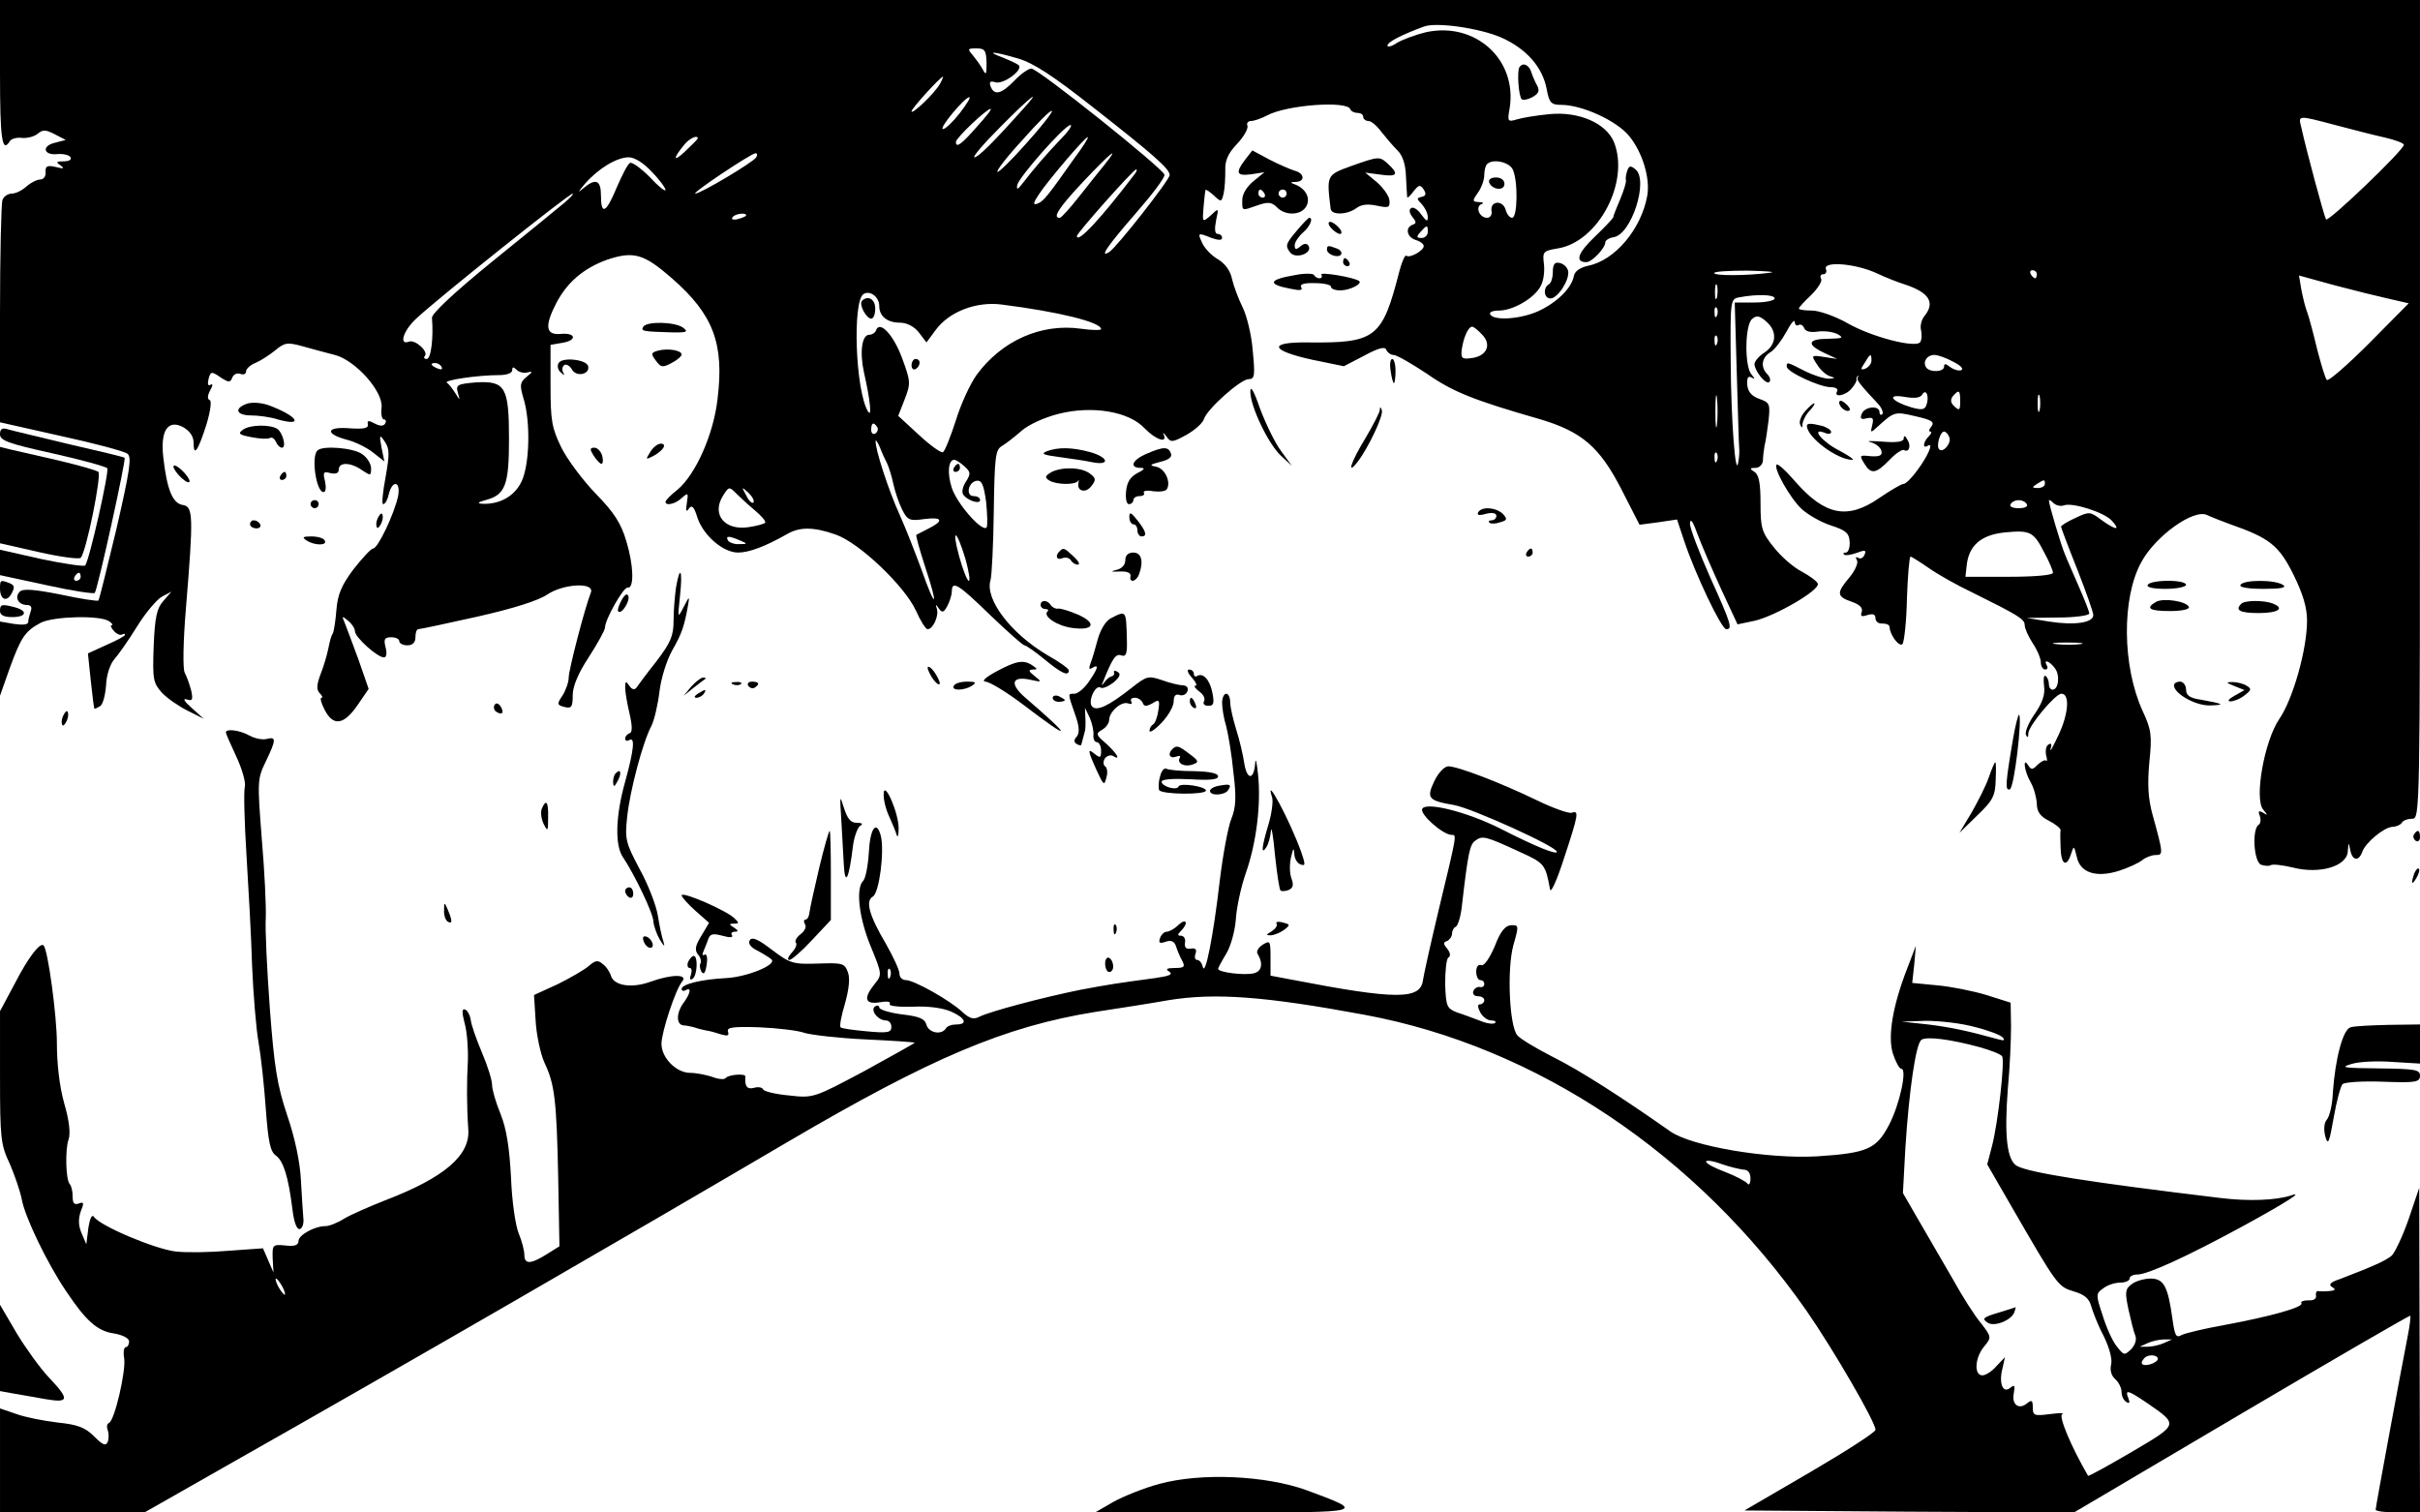 <?xml version="1.0" standalone="no"?>
<!DOCTYPE svg PUBLIC "-//W3C//DTD SVG 20010904//EN"
 "http://www.w3.org/TR/2001/REC-SVG-20010904/DTD/svg10.dtd">
<svg version="1.0" xmlns="http://www.w3.org/2000/svg"
 width="600pt" height="375pt" viewBox="0 0 600 375"
 preserveAspectRatio="xMidYMid meet">

<g transform="translate(0,375) scale(0.1,-0.1)"
fill="#000000" stroke="none">
<path d="M0 3570 c0 -166 5 -202 25 -169 4 5 17 9 30 7 12 -1 29 3 38 10 13
11 20 11 43 -1 l27 -14 -27 -7 c-34 -8 -28 -32 7 -28 14 1 28 -2 32 -8 3 -6
-4 -10 -17 -10 -19 0 -20 -2 -8 -10 11 -8 8 -9 -12 -4 -21 5 -26 2 -25 -13 1
-10 -5 -18 -13 -18 -8 0 -24 -8 -34 -17 -11 -10 -27 -18 -37 -18 -9 0 -20 -7
-23 -16 -3 -9 -6 -136 -6 -283 l0 -268 151 -34 c83 -18 158 -38 165 -44 11 -8
6 -41 -27 -185 -23 -96 -43 -177 -45 -179 -2 -2 -44 4 -94 15 -66 13 -93 15
-101 7 -14 -14 -3 -33 18 -33 10 0 13 -6 9 -16 -3 -9 -6 -20 -6 -26 0 -7 -14
-8 -35 -5 l-35 6 0 -92 0 -92 24 68 c28 77 38 92 77 113 32 16 146 19 169 4 8
-5 11 -10 7 -10 -4 0 -2 -6 5 -14 7 -8 16 -12 21 -9 4 2 7 2 7 -1 0 -3 -21
-14 -46 -25 l-46 -21 7 -67 c4 -38 8 -69 9 -70 1 -1 7 2 14 6 7 4 13 27 15 52
1 26 10 52 20 64 10 11 36 48 57 82 21 34 49 67 62 74 l23 12 -20 -23 c-16
-18 -21 -39 -24 -112 -3 -83 -1 -91 20 -115 13 -14 42 -34 64 -45 l40 -20 -30
27 c-18 16 -23 24 -12 21 14 -5 16 -1 11 22 -4 15 -11 35 -16 44 -5 10 -4 76
3 160 19 231 18 252 -8 256 -25 4 -39 38 -48 117 -8 67 11 96 49 76 17 -10 26
-23 26 -39 0 -36 11 -20 32 46 10 33 13 58 8 60 -6 2 -6 11 1 24 7 12 7 18 1
14 -6 -4 -8 2 -5 14 5 19 7 20 29 5 21 -14 25 -14 30 -1 3 8 12 12 20 9 8 -3
14 0 14 6 0 6 10 16 23 21 12 5 34 19 49 31 24 20 30 21 70 10 24 -7 59 -16
78 -21 51 -13 121 -91 116 -131 -2 -16 1 -29 6 -29 5 0 6 -5 3 -10 -4 -7 -13
-7 -26 0 -15 8 -19 8 -17 -2 2 -10 -10 -12 -44 -10 -59 5 -64 -13 -9 -28 21
-5 51 -20 66 -32 l28 -22 -7 34 c-6 33 -5 34 8 15 12 -18 12 -31 2 -88 -7 -37
-10 -67 -6 -67 5 0 11 11 14 25 9 36 30 32 23 -5 -9 -43 -50 -130 -62 -130 -5
0 -27 -24 -49 -52 -30 -40 -39 -63 -42 -101 -2 -26 -6 -52 -9 -58 -4 -5 -8
-22 -11 -37 -3 -15 -11 -43 -19 -63 -10 -27 -11 -39 -2 -48 6 -6 8 -11 4 -11
-4 0 -1 -13 8 -30 21 -41 47 -38 81 11 l28 41 -25 72 c-14 39 -30 80 -34 91
-8 18 -7 19 8 6 9 -7 17 -19 17 -26 0 -15 56 -65 72 -65 6 0 8 10 4 25 -5 20
-3 25 14 25 11 0 20 -4 20 -10 0 -5 9 -10 20 -10 13 0 20 7 20 20 0 11 3 20 7
20 4 0 70 14 146 31 89 20 152 40 174 55 40 27 118 31 108 5 -15 -38 -55 -192
-55 -211 0 -11 -7 -31 -15 -44 -15 -22 -14 -24 5 -29 17 -4 20 0 20 29 0 22
13 54 40 95 22 34 40 67 40 73 0 20 46 101 56 99 17 -3 15 56 -3 115 -13 44
-30 71 -75 117 -32 33 -71 85 -86 115 -24 49 -27 67 -27 155 l0 100 29 5 c38
6 34 26 -5 22 -36 -3 -39 20 -10 76 27 52 68 87 126 108 66 22 91 15 161 -46
103 -90 130 -162 113 -300 -10 -87 -54 -186 -99 -224 -17 -13 -30 -27 -30 -30
0 -11 24 -6 40 9 16 14 17 14 13 -12 -3 -20 -2 -24 5 -14 7 10 13 5 21 -22 15
-45 64 -87 101 -87 27 0 67 15 120 45 32 19 66 19 121 0 59 -20 172 -128 200
-189 11 -25 24 -46 29 -46 13 0 28 32 23 50 -4 12 -3 13 5 1 8 -11 12 -10 21
7 6 11 11 28 11 36 0 28 17 17 95 -59 43 -41 81 -75 85 -75 4 0 27 -16 50 -35
41 -34 60 -43 60 -27 0 4 -23 21 -52 37 -92 54 -157 140 -142 187 3 11 7 88 8
171 2 134 4 152 20 161 10 6 32 23 49 38 17 15 56 33 92 42 83 21 174 6 213
-36 27 -28 58 -39 47 -15 -3 6 0 4 7 -5 11 -16 15 -15 50 4 21 12 40 29 43 39
8 25 91 99 111 99 15 0 16 9 10 71 -3 39 -15 87 -25 107 -10 20 -22 52 -26 69
-4 21 -17 39 -35 50 -16 9 -33 27 -39 40 -12 26 -12 27 23 13 17 -6 26 -6 26
0 0 6 -5 10 -11 10 -7 0 -8 12 -4 33 7 32 7 32 -13 13 -21 -18 -21 -18 -18 20
2 22 4 41 5 43 1 2 10 -4 21 -14 18 -17 19 -16 24 6 3 13 4 39 4 57 -1 24 7
42 29 65 17 18 28 38 26 45 -3 6 1 12 9 12 7 0 25 6 40 14 49 26 199 37 206
15 2 -5 10 -9 18 -9 8 0 14 -4 14 -10 0 -5 6 -10 13 -10 7 0 21 -12 32 -27 11
-14 29 -35 39 -45 13 -12 21 -34 22 -66 1 -26 3 -49 3 -51 1 -3 8 4 16 15 13
16 16 17 25 4 7 -11 5 -16 -5 -18 -13 -3 -13 -5 0 -18 8 -9 15 -23 15 -32 0
-13 -3 -11 -16 6 -8 12 -20 20 -25 16 -6 -3 -5 -12 3 -22 10 -12 10 -16 1 -19
-20 -7 -15 -31 7 -38 11 -3 20 -10 20 -15 0 -12 -36 -31 -43 -24 -3 3 -11 -14
-17 -37 -43 -168 -58 -180 -229 -178 -98 1 -92 -20 13 -43 l78 -16 50 26 c37
20 52 23 55 15 3 -7 11 -13 18 -13 8 0 44 -21 82 -46 64 -45 116 -66 280 -113
105 -31 149 -69 203 -174 l45 -88 46 6 47 7 18 -54 c27 -81 92 -218 104 -218
16 0 13 12 -40 129 -27 61 -50 121 -50 133 1 15 8 4 19 -27 10 -27 37 -89 59
-137 l40 -86 43 9 c51 12 162 76 156 92 -2 6 -20 19 -40 30 -20 10 -51 37 -69
60 -30 37 -33 48 -33 109 0 50 -4 71 -15 78 -13 8 -12 10 3 10 9 0 17 8 18 18
0 9 2 26 4 37 3 11 7 39 10 63 4 40 3 44 -23 53 -19 7 -28 17 -30 35 -1 17 2
23 11 18 9 -5 9 -4 0 7 -18 19 -17 123 1 138 11 10 19 8 35 -6 28 -24 26 -57
-4 -77 -14 -9 -25 -22 -25 -29 1 -18 29 -52 37 -44 4 4 1 13 -5 19 -18 18 -14
42 8 55 11 7 28 30 39 50 11 21 20 32 21 25 0 -7 4 -11 9 -8 5 3 11 0 14 -7 3
-9 16 -12 35 -9 17 2 38 -1 49 -7 15 -9 11 -10 -24 -11 -51 0 -55 -14 -10 -35
l32 -15 -33 5 c-32 5 -32 4 -16 -20 8 -13 23 -26 32 -28 13 -4 12 -5 -3 -6
-12 0 -38 8 -60 19 -45 23 -45 23 -45 11 0 -13 82 -51 109 -51 12 0 19 -4 16
-10 -10 -17 22 -11 36 7 8 9 13 19 12 22 -1 3 1 7 3 9 2 1 2 -1 0 -4 -4 -5 5
-17 51 -66 9 -10 13 -21 10 -25 -4 -3 -7 -1 -7 5 0 18 -37 14 -44 -4 -5 -12
-2 -15 13 -11 15 3 17 0 13 -17 -5 -19 -4 -20 11 -6 44 40 44 40 96 28 40 -9
48 -14 40 -25 -6 -7 -8 -13 -3 -13 4 0 3 -5 -4 -12 -14 -14 -16 -32 -2 -23 15
9 0 -26 -27 -62 -13 -18 -28 -33 -34 -33 -5 0 -32 -16 -60 -35 -78 -54 -134
-43 -207 40 -23 27 -44 46 -47 43 -9 -8 33 -83 62 -110 15 -14 48 -33 73 -41
37 -12 45 -19 46 -41 1 -14 -4 -26 -9 -26 -6 0 -8 -2 -5 -5 3 -3 17 -1 31 4
21 8 25 7 20 -4 -3 -8 -10 -12 -16 -8 -6 3 -7 1 -3 -6 4 -6 -4 -25 -18 -42
-33 -39 -33 -48 5 -61 20 -7 28 -15 25 -25 -4 -11 -1 -13 14 -8 14 4 20 2 20
-8 0 -8 8 -14 17 -13 10 0 18 -3 18 -9 1 -20 24 -50 32 -42 4 5 10 56 11 113
2 57 6 104 9 104 2 0 23 -13 46 -29 23 -16 71 -43 107 -60 115 -57 130 -66
130 -81 0 -8 9 -28 20 -45 11 -16 20 -38 20 -47 0 -10 5 -18 11 -18 5 0 7 4 4
10 -10 17 7 11 20 -7 13 -17 9 -53 -6 -53 -5 0 -9 6 -9 14 0 8 -4 17 -8 20 -5
3 -6 -8 -4 -25 3 -21 -4 -41 -23 -69 -15 -21 -25 -45 -22 -52 4 -8 6 -7 6 4 1
19 67 98 82 98 21 0 18 -48 -6 -100 -14 -30 -23 -47 -21 -37 4 11 2 16 -5 11
-6 -3 -8 -15 -6 -26 3 -11 3 -17 0 -14 -3 3 -12 -2 -21 -10 -12 -13 -16 -13
-23 -2 -15 24 -10 -15 6 -42 8 -14 14 -37 15 -52 0 -20 8 -32 30 -43 16 -8 29
-19 29 -23 -1 -4 -1 -24 0 -44 1 -42 15 -50 26 -15 7 21 7 21 14 -7 8 -40 48
-53 105 -35 22 7 48 19 57 26 8 7 24 13 33 13 20 0 20 2 -7 100 -11 40 -13 75
-8 130 7 67 5 81 -17 128 -50 110 -52 279 -3 368 35 65 130 133 163 117 13 -6
39 -16 58 -23 97 -34 120 -52 156 -124 24 -49 34 -82 34 -115 0 -71 -35 -195
-69 -244 -37 -55 -62 -196 -40 -224 12 -14 12 -16 0 -8 -11 6 -13 4 -8 -8 3
-9 2 -19 -3 -22 -17 -11 -12 -92 6 -99 9 -3 20 -4 24 -1 5 3 30 0 55 -6 66
-17 134 3 136 40 2 23 2 24 6 4 5 -27 21 -30 30 -5 8 23 54 61 75 62 9 0 20 5
23 10 3 6 15 10 26 10 19 0 19 17 19 1015 l0 1015 -3000 0 -3000 0 0 -180z
m3722 87 c63 -28 103 -74 113 -129 6 -33 11 -38 36 -38 51 0 137 -39 168 -77
33 -40 53 -105 45 -149 -15 -82 -80 -160 -147 -173 -21 -5 -33 -14 -35 -26 -6
-30 -42 -65 -87 -86 -43 -20 -110 -25 -120 -9 -4 6 6 10 22 10 34 0 88 31 103
61 7 12 10 36 8 54 -4 31 -2 33 34 39 101 16 180 166 139 265 -20 46 -87 75
-159 68 -32 -3 -68 -9 -81 -13 -23 -7 -24 -5 -18 28 19 121 -86 215 -208 188
-25 -6 -57 -18 -71 -26 -13 -9 -24 -12 -24 -7 0 9 36 27 90 47 31 12 139 -4
192 -27z m-1276 -63 c0 -28 -1 -32 -9 -17 -5 10 -17 26 -25 36 -14 16 -13 17
9 17 21 0 24 -5 25 -36z m78 11 c38 -11 87 -43 186 -121 152 -119 190 -153
190 -168 0 -12 -132 -180 -150 -191 -26 -16 -3 17 65 95 41 47 74 90 72 97 -3
15 -313 263 -330 263 -7 0 -26 -13 -42 -30 -32 -33 -50 -38 -59 -14 -4 11 -1
14 12 10 19 -6 69 30 58 42 -4 4 -22 12 -39 19 -46 17 -24 16 37 -2z m-193
-62 c-12 -23 -71 -79 -71 -69 0 7 71 85 78 86 1 0 -2 -8 -7 -17z m49 -73 c-17
-22 -36 -40 -42 -40 -12 0 53 78 65 79 5 1 -6 -17 -23 -39z m155 8 c-75 -84
-110 -118 -119 -118 -6 0 23 34 64 75 76 77 107 100 55 43z m-111 -40 c-40
-46 -54 -56 -54 -40 0 10 76 82 86 82 4 0 -11 -19 -32 -42z m121 -43 c-37 -42
-70 -74 -72 -71 -3 3 25 39 63 80 37 42 69 74 72 71 3 -2 -26 -39 -63 -80z
m3245 45 c41 -11 96 -25 123 -31 26 -6 47 -14 47 -18 0 -13 -188 -193 -193
-185 -5 9 -48 168 -61 227 -8 32 -11 32 84 7z m-3162 -37 c-35 -37 -62 -68
-93 -108 -12 -16 -15 -16 -13 -4 4 20 118 149 132 149 6 0 -6 -17 -26 -37z
m-898 4 c0 -2 -14 -16 -32 -33 -30 -28 -30 -17 0 19 13 15 32 23 32 14z m934
-49 c-69 -98 -77 -107 -92 -113 -11 -4 -11 1 3 22 22 34 115 143 122 143 3 0
-12 -24 -33 -52z m-789 2 c-7 -12 -138 -90 -151 -90 -11 0 137 99 149 100 5 0
5 -4 2 -10z m863 -19 c-13 -16 -41 -51 -63 -79 -22 -28 -43 -51 -47 -52 -20
-1 -3 25 58 90 68 72 93 92 52 41z m-1122 -17 c19 -19 34 -40 34 -45 0 -5 -18
9 -39 32 -22 22 -44 38 -49 35 -6 -3 -20 -31 -33 -61 -26 -63 -39 -70 -39 -20
0 39 -13 44 -44 18 -15 -13 -13 -9 4 11 33 38 79 66 109 66 14 0 37 -14 57
-36z m2134 7 c14 -26 13 -121 -1 -121 -6 0 -13 9 -16 20 -7 25 -39 22 -35 -3
2 -9 -3 -17 -11 -17 -19 0 -30 27 -14 34 7 2 4 5 -6 5 -17 1 -17 3 -3 23 9 12
16 32 16 44 0 11 3 24 7 27 13 14 53 6 63 -12z m-937 -13 c-82 -108 -143 -174
-143 -153 0 7 140 165 147 165 3 0 1 -6 -4 -12z m-1414 -71 c-14 -12 -94 -77
-178 -145 -96 -78 -151 -130 -150 -140 4 -48 -2 -102 -13 -102 -6 0 -8 3 -5 7
11 10 -23 42 -39 36 -26 -10 -14 28 19 58 57 53 378 309 387 309 3 -1 -7 -11
-21 -23z m451 -31 c0 -2 -9 -6 -20 -9 -11 -3 -18 -1 -14 4 5 9 34 13 34 5z
m1690 -41 c0 -8 -7 -15 -15 -15 -13 0 -14 3 -3 15 16 18 18 18 18 0z m1112
-102 c25 -12 57 -24 70 -28 61 -20 77 -45 49 -79 -7 -9 -11 -24 -8 -35 2 -10
2 -23 -2 -29 -10 -16 -120 12 -181 47 -30 17 -70 31 -87 31 -18 0 -33 2 -33 5
0 3 14 18 31 34 17 17 28 35 24 40 -3 6 -1 11 5 11 7 0 10 6 7 13 -7 20 72 14
125 -10z m-262 1 c-59 -8 -140 -8 -140 -1 0 4 37 6 83 6 45 -1 71 -3 57 -5z
m660 -4 c0 -5 -2 -10 -4 -10 -3 0 -8 5 -11 10 -3 6 -1 10 4 10 6 0 11 -4 11
-10z m874 -61 l48 -11 -98 -99 c-54 -54 -101 -95 -105 -91 -4 4 -14 38 -24 76
-9 38 -20 79 -24 90 -5 12 -11 37 -15 57 l-6 36 87 -24 c49 -13 110 -28 137
-34z m-1667 4 c-3 -10 -5 -4 -5 12 0 17 2 24 5 18 2 -7 2 -21 0 -30z m-2077
-22 c0 -25 20 -41 51 -41 17 0 35 -9 47 -24 l19 -25 23 31 c33 45 100 71 163
63 143 -18 247 -44 247 -61 0 -3 -23 -3 -50 1 -99 14 -197 -30 -259 -115 -15
-21 -39 -72 -51 -112 -13 -40 -27 -76 -32 -79 -4 -3 -31 16 -60 43 l-51 47 16
41 c15 39 15 44 -6 101 -21 58 -56 96 -65 70 -2 -6 -10 -11 -17 -11 -18 0 -24
-43 -13 -93 16 -70 20 -114 10 -97 -31 51 -39 273 -11 291 16 10 39 -7 39 -30z
m2220 19 c0 -5 -22 -10 -50 -10 l-49 0 5 -172 c3 -95 5 -180 6 -188 1 -8 0
-24 -2 -35 -7 -46 -18 101 -19 247 -1 155 -1 157 22 161 43 8 87 7 87 -3z
m-143 -42 c-3 -8 -6 -5 -6 6 -1 11 2 17 5 13 3 -3 4 -12 1 -19z m-581 -49 c23
-25 9 -53 -29 -57 -22 -3 -25 0 -23 20 4 30 16 58 26 58 4 0 15 -9 26 -21z
m581 -21 c-3 -8 -6 -5 -6 6 -1 11 2 17 5 13 3 -3 4 -12 1 -19z m383 -42 c0 -8
-7 -16 -15 -20 -12 -4 -13 -2 -2 14 14 24 17 25 17 6z m203 -3 c18 -9 27 -18
19 -21 -7 -2 -19 2 -27 8 -11 9 -15 9 -15 1 0 -14 -37 -15 -45 -1 -8 14 3 30
21 30 8 0 29 -7 47 -17z m-3748 -13 c3 -6 -1 -7 -9 -4 -18 7 -21 14 -7 14 6 0
13 -4 16 -10z m214 -13 c12 3 12 1 -3 -11 -17 -14 -18 -20 -8 -54 18 -58 15
-165 -5 -206 -17 -36 -54 -57 -97 -55 -15 1 -11 4 11 10 46 13 55 38 55 150 0
129 -9 145 -81 141 -47 -4 -51 -6 -46 -25 6 -21 6 -21 -6 -2 -7 11 -16 23 -21
26 -10 6 75 19 130 19 18 0 32 5 32 12 0 9 3 9 11 1 6 -6 19 -9 28 -6z m2948
-129 c-2 -18 -4 -4 -4 32 0 36 2 50 4 33 2 -18 2 -48 0 -65z m519 47 c-4 -11
-12 -12 -37 -5 -50 15 -63 34 -17 26 24 -4 39 -3 44 6 10 16 18 -6 10 -27z
m84 10 c0 -22 -2 -24 -14 -13 -10 9 -11 17 -4 26 15 17 18 15 18 -13z m197
-22 c-3 -10 -5 -2 -5 17 0 19 2 27 5 18 2 -10 2 -26 0 -35z m-2882 -42 c3 -5
1 -12 -5 -16 -5 -3 -10 1 -10 9 0 18 6 21 15 7z m2658 -25 c6 -15 -16 -40 -25
-30 -8 7 2 44 12 44 4 0 10 -6 13 -14z m-2633 -66 c4 -9 11 -31 15 -50 4 -19
14 -48 22 -64 13 -26 19 -28 54 -23 46 6 50 -4 12 -23 -16 -8 -29 -15 -31 -16
-2 -1 8 -37 22 -80 34 -102 26 -107 -9 -7 -16 43 -40 105 -55 138 -26 57 -61
163 -59 182 0 4 5 -3 11 -17 5 -14 14 -32 18 -40z m2057 8 c-3 -8 -6 -5 -6 6
-1 11 2 17 5 13 3 -3 4 -12 1 -19z m-1866 -14 c16 -14 16 -19 4 -38 -8 -12
-11 -26 -7 -32 10 -15 42 -25 42 -14 0 6 -7 10 -16 10 -20 0 -14 34 7 38 13 2
18 -9 24 -53 3 -31 4 -59 1 -63 -12 -11 -73 59 -86 98 -12 36 -9 70 6 70 4 0
15 -7 25 -16z m2679 -44 c0 -5 -8 -10 -17 -10 -15 0 -16 2 -3 10 19 12 20 12
20 0z m-3245 -23 c7 -7 27 -26 45 -41 18 -15 30 -29 27 -32 -2 -3 -21 -8 -41
-11 -59 -9 -92 31 -64 77 15 24 16 24 33 7z m43 -23 c-4 -3 -12 5 -18 18 -12
22 -12 22 6 6 10 -10 15 -20 12 -24z m3157 -4 c4 -6 -5 -10 -20 -10 -15 0 -24
4 -20 10 3 6 12 10 20 10 8 0 17 -4 20 -10z m92 -3 c21 8 100 -17 119 -38 23
-25 10 -24 -26 2 -28 21 -30 21 -64 5 -20 -9 -36 -19 -36 -22 0 -2 18 -50 40
-105 22 -56 40 -107 40 -114 0 -19 -46 -26 -110 -16 l-55 9 78 1 c42 0 77 5
77 10 0 5 -12 35 -26 67 -14 33 -30 68 -34 79 -9 20 -40 124 -40 134 0 3 5 0
11 -6 6 -6 18 -9 26 -6z m-48 -118 c12 -22 21 -44 21 -49 0 -6 -45 -10 -109
-10 l-108 0 3 27 c5 51 36 77 95 83 63 6 71 2 98 -51z m-2675 -16 c8 -29 12
-53 8 -53 -4 0 -15 28 -24 61 -20 74 -6 66 16 -8z m-559 47 c19 -8 19 -9 -2
-9 -12 -1 -25 4 -28 9 -7 12 2 12 30 0z m3323 -257 c-15 -2 -42 -2 -60 0 -18
2 -6 4 27 4 33 0 48 -2 33 -4z"/>
<path d="M3767 3583 c-6 -10 -2 -72 6 -79 3 -3 15 -1 26 5 16 9 19 16 12 29
-5 9 -12 25 -15 35 -6 17 -21 23 -29 10z"/>
<path d="M4035 3328 c-3 -8 -5 -19 -4 -24 2 -5 -5 -26 -14 -48 -9 -21 -17 -41
-17 -44 0 -3 -21 -25 -46 -49 -42 -40 -50 -63 -21 -63 14 0 47 35 47 49 0 5 9
11 21 13 44 7 87 141 54 168 -12 10 -16 9 -20 -2z"/>
<path d="M3850 3076 c0 -14 -4 -28 -10 -31 -15 -9 -12 -35 4 -35 18 0 48 46
44 68 -2 9 -11 18 -21 20 -12 3 -17 -3 -17 -22z"/>
<path d="M3692 3298 c7 -19 38 -22 38 -4 0 10 -9 16 -21 16 -12 0 -19 -5 -17
-12z"/>
<path d="M2137 3004 c-8 -9 11 -44 23 -44 6 0 10 11 10 25 0 23 -18 34 -33 19z"/>
<path d="M2260 2844 c0 -8 5 -12 10 -9 6 3 10 10 10 16 0 5 -4 9 -10 9 -5 0
-10 -7 -10 -16z"/>
<path d="M2365 2590 c-3 -5 -1 -10 4 -10 6 0 11 5 11 10 0 6 -2 10 -4 10 -3 0
-8 -4 -11 -10z"/>
<path d="M3087 3354 c-25 -33 -21 -41 16 -36 l32 5 -27 -22 c-17 -14 -28 -32
-28 -47 0 -28 -2 -27 38 -13 26 9 35 8 48 -5 21 -22 61 -20 73 3 11 20 -2 44
-29 54 -12 4 -11 6 3 6 24 1 21 22 -4 28 -12 4 -40 16 -63 28 l-41 22 -18 -23z
m48 -84 c3 -5 1 -10 -4 -10 -6 0 -11 5 -11 10 0 6 2 10 4 10 3 0 8 -4 11 -10z
m55 0 c0 -5 -4 -10 -10 -10 -5 0 -10 5 -10 10 0 6 5 10 10 10 6 0 10 -4 10
-10z"/>
<path d="M3349 3338 c-60 -22 -60 -22 -50 -105 1 -17 41 -16 64 1 12 9 28 11
51 6 29 -6 32 -5 31 13 -1 11 -15 31 -31 45 l-29 24 38 -5 c41 -6 46 1 19 26
-22 20 -22 20 -93 -5z"/>
<path d="M3216 3179 c-28 -33 -30 -38 -18 -54 13 -19 58 -3 46 16 -4 6 -11 6
-20 -2 -11 -9 -14 -8 -14 3 0 7 9 21 20 31 18 15 27 37 16 37 -2 0 -16 -14
-30 -31z"/>
<path d="M3300 3185 c7 -8 17 -15 22 -15 6 0 5 7 -2 15 -7 8 -17 15 -22 15 -6
0 -5 -7 2 -15z"/>
<path d="M3290 3131 c0 -12 28 -22 35 -12 3 5 -2 12 -11 15 -21 8 -24 8 -24
-3z"/>
<path d="M3330 3100 c0 -5 5 -10 11 -10 5 0 7 5 4 10 -3 6 -8 10 -11 10 -2 0
-4 -4 -4 -10z"/>
<path d="M3211 3068 c-66 -11 -70 -23 -11 -34 23 -5 31 -4 26 4 -4 7 7 11 34
10 22 0 40 -4 40 -9 0 -5 10 -9 23 -9 23 0 55 16 47 23 -10 9 -99 24 -94 16 3
-5 1 -9 -5 -9 -5 0 -11 4 -13 8 -1 4 -23 5 -47 0z"/>
<path d="M1595 2940 c-7 -11 -1 -12 68 -14 40 -1 45 1 30 12 -20 14 -89 16
-98 2z"/>
<path d="M1633 2881 c-19 -5 -20 -8 -7 -25 12 -17 17 -18 39 -6 14 7 25 17 25
21 0 10 -32 16 -57 10z"/>
<path d="M1385 2850 c-4 -7 -2 -17 5 -23 10 -9 11 -9 6 0 -3 6 -2 14 3 18 5 3
14 -2 19 -11 11 -20 46 -12 40 9 -6 16 -64 22 -73 7z"/>
<path d="M3448 2830 c2 -16 6 -30 8 -30 2 0 4 14 4 30 0 17 -4 30 -8 30 -5 0
-7 -13 -4 -30z"/>
<path d="M3100 2779 c0 -37 45 -131 77 -160 l26 -24 -27 37 c-15 20 -38 68
-52 105 -15 44 -24 59 -24 42z"/>
<path d="M612 2749 c-33 -12 -26 -29 11 -29 17 0 48 -4 66 -10 68 -19 47 10
-25 36 -18 6 -40 7 -52 3z"/>
<path d="M4560 2752 c0 -12 19 -26 26 -19 2 2 -2 10 -11 17 -9 8 -15 8 -15 2z"/>
<path d="M4476 2731 c-10 -11 -16 -26 -13 -33 4 -10 6 -10 6 1 1 8 8 23 18 33
9 10 14 18 11 18 -3 0 -13 -9 -22 -19z"/>
<path d="M3421 2733 c-1 -7 -17 -38 -36 -70 -36 -59 -47 -94 -19 -58 27 35 65
116 60 128 -3 9 -5 9 -5 0z"/>
<path d="M603 2685 c-14 -10 -11 -13 21 -19 20 -4 40 -5 45 -2 5 3 11 -1 15
-9 3 -8 10 -15 15 -15 12 0 2 38 -12 47 -19 11 -67 10 -84 -2z"/>
<path d="M4480 2694 c0 -28 75 -84 112 -84 7 0 -8 10 -32 23 -42 21 -72 58
-36 44 9 -4 16 -3 16 2 0 5 -10 11 -22 15 -29 7 -38 7 -38 0z"/>
<path d="M0 2673 c0 -15 21 -23 130 -47 72 -16 133 -33 136 -37 5 -9 -45 -231
-55 -241 -3 -3 -52 4 -109 16 l-102 23 0 -32 0 -31 116 -25 c63 -14 117 -22
119 -19 8 12 78 331 74 335 -2 2 -65 17 -139 34 -74 18 -143 34 -152 37 -13 4
-18 0 -18 -13z m200 -353 c0 -5 -5 -10 -11 -10 -5 0 -7 5 -4 10 3 6 8 10 11
10 2 0 4 -4 4 -10z"/>
<path d="M4720 2663 c0 -8 -16 -11 -52 -8 -29 2 -43 2 -31 -1 12 -3 24 -12 27
-20 5 -14 -4 -18 -37 -14 -16 1 -16 -1 -5 -19 17 -28 29 -26 63 9 15 16 32 27
36 24 12 -7 18 11 8 26 -5 10 -9 11 -9 3z"/>
<path d="M1612 2629 c-12 -19 -11 -19 7 -10 26 14 36 31 19 31 -7 0 -19 -9
-26 -21z"/>
<path d="M0 2523 l0 -120 97 -22 c53 -12 99 -18 103 -14 14 14 52 205 44 213
-5 4 -51 17 -102 29 -52 12 -104 24 -118 27 l-24 6 0 -119z"/>
<path d="M787 2633 c-16 -15 -3 -103 15 -103 6 0 7 11 4 26 -6 23 -4 26 13 21
14 -3 21 0 21 9 0 19 30 18 58 -2 21 -14 22 -14 22 5 0 11 -10 27 -22 35 -22
16 -99 22 -111 9z"/>
<path d="M1472 2620 c7 -11 16 -20 19 -20 4 0 5 9 2 20 -3 11 -12 20 -19 20
-12 0 -12 -4 -2 -20z"/>
<path d="M2595 2631 c-15 -6 -8 -9 30 -14 28 -4 65 -9 83 -13 45 -9 41 12 -5
25 -44 12 -79 13 -108 2z"/>
<path d="M2843 2625 c-36 -15 -44 -35 -15 -35 12 0 10 -4 -8 -13 -17 -9 -26
-22 -28 -45 -2 -18 1 -32 7 -32 6 0 11 5 11 10 0 6 7 10 16 10 8 0 13 4 10 8
-3 5 8 7 23 4 16 -2 31 0 34 5 11 18 -5 52 -27 56 -17 3 -16 5 11 12 21 5 30
12 26 21 -6 17 -19 17 -60 -1z"/>
<path d="M430 2593 c0 -5 9 -18 20 -28 11 -10 20 -14 20 -8 0 5 -9 18 -20 28
-11 10 -20 14 -20 8z"/>
<path d="M2606 2579 c-15 -9 -16 -13 -5 -20 17 -11 66 -12 72 -1 2 4 2 2 1 -5
-5 -21 18 -27 32 -8 12 15 11 20 -4 31 -21 16 -70 17 -96 3z"/>
<path d="M695 2570 c-3 -5 -1 -10 4 -10 6 0 11 5 11 10 0 6 -2 10 -4 10 -3 0
-8 -4 -11 -10z"/>
<path d="M770 2500 c0 -5 5 -10 10 -10 6 0 10 5 10 10 0 6 -4 10 -10 10 -5 0
-10 -4 -10 -10z"/>
<path d="M3665 2480 c-4 -7 2 -9 19 -4 16 4 26 2 26 -5 0 -6 -5 -11 -12 -11
-6 0 -9 -3 -5 -6 3 -3 15 -3 26 1 18 5 19 8 7 21 -17 16 -52 19 -61 4z"/>
<path d="M936 2464 c-4 -9 -4 -19 -1 -22 2 -3 7 3 11 12 4 9 4 19 1 22 -2 3
-7 -3 -11 -12z"/>
<path d="M2800 2468 c0 -10 5 -18 10 -18 6 0 10 -7 10 -15 0 -8 5 -15 10 -15
15 0 12 12 -10 40 -16 20 -20 22 -20 8z"/>
<path d="M620 2450 c0 -5 7 -10 16 -10 8 0 12 5 9 10 -3 6 -10 10 -16 10 -5 0
-9 -4 -9 -10z"/>
<path d="M760 2410 c20 -13 53 -13 45 0 -3 6 -18 10 -33 10 -21 0 -24 -2 -12
-10z"/>
<path d="M2627 2383 c-12 -11 -7 -23 7 -17 8 3 17 1 21 -5 3 -6 11 -11 17 -11
7 0 2 9 -10 20 -23 22 -26 23 -35 13z"/>
<path d="M3785 2380 c-3 -5 -1 -10 4 -10 6 0 11 5 11 10 0 6 -2 10 -4 10 -3 0
-8 -4 -11 -10z"/>
<path d="M2790 2361 c0 -12 -9 -21 -22 -24 -16 -4 -13 -5 7 -4 19 1 29 -3 28
-11 -4 -18 14 -15 21 4 12 32 6 54 -14 54 -13 0 -20 -7 -20 -19z"/>
<path d="M1676 2293 c-3 -21 -6 -58 -6 -82 0 -37 -7 -54 -42 -100 -24 -30 -46
-60 -50 -66 -5 -6 -11 -5 -18 5 -8 12 -10 12 -10 -5 0 -11 5 -40 11 -65 7 -31
7 -46 0 -48 -6 -2 -11 -8 -11 -13 0 -6 5 -7 10 -4 15 9 12 -23 -10 -103 -24
-85 -26 -159 -5 -188 28 -42 75 -139 75 -159 1 -11 8 -31 16 -45 11 -17 13
-19 9 -5 -4 11 -10 40 -14 65 -4 25 -24 77 -45 115 -35 66 -37 74 -31 130 7
66 39 186 60 225 7 14 16 52 20 85 4 34 18 78 32 103 24 42 30 61 39 112 4 23
3 22 -11 -5 -15 -29 -15 -29 -9 28 7 64 0 78 -10 20z"/>
<path d="M0 2291 c0 -28 17 -35 29 -12 8 15 7 20 -5 25 -23 9 -24 8 -24 -13z"/>
<path d="M5325 2300 c-4 -6 13 -10 44 -10 28 0 51 5 51 10 0 6 -20 10 -44 10
-25 0 -48 -4 -51 -10z"/>
<path d="M5555 2300 c-4 -6 17 -10 57 -10 44 0 59 3 48 10 -20 13 -97 13 -105
0z"/>
<path d="M1541 2262 c-7 -13 -11 -26 -8 -28 8 -8 29 25 25 38 -3 8 -9 4 -17
-10z"/>
<path d="M5346 2258 c-28 -16 -17 -23 34 -23 28 0 49 4 47 10 -5 14 -62 23
-81 13z"/>
<path d="M2580 2250 c0 -5 5 -10 12 -10 6 0 9 -3 5 -6 -12 -12 24 -36 62 -41
53 -7 61 12 14 33 -21 9 -43 16 -50 15 -6 -1 -14 3 -18 9 -8 13 -25 13 -25 0z"/>
<path d="M5557 2253 c-17 -16 -3 -23 43 -23 49 0 66 12 34 24 -21 8 -69 8 -77
-1z"/>
<path d="M0 2235 c0 -10 10 -15 30 -15 35 0 40 15 8 24 -34 9 -38 8 -38 -9z"/>
<path d="M2754 2217 c-12 -6 -25 -27 -32 -51 -6 -23 -14 -50 -18 -60 -5 -14
-4 -17 4 -12 18 11 14 -2 -9 -35 -11 -16 -27 -29 -35 -29 -17 0 -17 2 1 -50
11 -30 12 -46 5 -56 -8 -8 -8 -14 0 -19 5 -3 11 -4 11 -1 3 11 7 26 9 34 1 4
2 18 1 32 l-1 25 12 -25 c6 -14 10 -33 9 -42 -1 -10 3 -18 8 -18 6 0 11 -10
11 -21 0 -18 -2 -19 -15 -9 -19 16 -19 11 4 -40 17 -37 19 -39 24 -18 4 12 2
25 -3 28 -5 3 -5 12 -1 19 5 7 14 10 20 7 21 -13 11 5 -16 30 -26 22 -27 25
-10 35 9 5 17 16 17 24 0 20 30 47 47 41 8 -3 11 -1 8 4 -3 6 0 10 9 10 8 0
16 -6 19 -12 3 -10 9 -10 24 -2 17 11 19 9 15 -17 -2 -16 -8 -32 -13 -35 -5
-3 -9 -10 -9 -16 0 -6 14 3 30 20 17 18 30 41 30 53 0 14 5 19 14 16 8 -3 17
1 20 9 3 9 -1 14 -12 15 -9 0 -33 6 -52 13 -33 11 -37 10 -75 -20 -56 -44 -85
-58 -97 -46 -12 12 8 56 21 47 5 -3 19 3 32 13 15 13 19 21 10 26 -6 4 -10 4
-9 -1 2 -4 -1 -9 -6 -10 -5 -1 -13 -7 -18 -15 -5 -7 -8 -8 -5 -3 25 63 33 75
47 70 12 -4 15 4 14 38 -2 75 -1 74 -40 54z"/>
<path d="M2470 2085 c-26 -14 -37 -24 -27 -25 10 0 53 -26 95 -58 122 -93 123
-84 2 20 -37 33 -31 52 13 43 31 -7 31 -6 12 9 -15 12 -16 15 -5 16 13 0 13 1
0 10 -22 15 -40 12 -90 -15z"/>
<path d="M2300 2094 c0 -5 7 -19 15 -30 8 -10 15 -14 15 -8 0 5 -7 19 -15 30
-8 10 -15 14 -15 8z"/>
<path d="M2955 2070 c10 -11 14 -20 9 -20 -5 0 -1 -7 10 -15 10 -7 15 -18 11
-24 -3 -6 1 -11 11 -11 13 0 15 6 10 32 -6 32 -23 51 -38 42 -4 -3 -8 0 -8 5
0 6 -5 11 -12 11 -6 0 -3 -9 7 -20z"/>
<path d="M1714 2048 l-19 -23 25 20 c14 11 27 21 29 22 2 2 0 3 -6 3 -5 0 -18
-10 -29 -22z"/>
<path d="M1818 2053 c7 -3 16 -2 19 1 4 3 -2 6 -13 5 -11 0 -14 -3 -6 -6z"/>
<path d="M1855 2050 c4 -6 11 -8 16 -5 14 9 11 15 -7 15 -8 0 -12 -5 -9 -10z"/>
<path d="M2365 2050 c-8 -13 25 -13 45 0 12 8 9 10 -12 10 -15 0 -30 -4 -33
-10z"/>
<path d="M5390 2051 c0 -21 54 -51 89 -50 40 1 34 4 -21 14 -29 4 -38 11 -38
25 0 11 -7 20 -15 20 -8 0 -15 -4 -15 -9z"/>
<path d="M5540 2049 l25 -10 -25 -14 c-14 -8 -19 -14 -10 -14 8 0 24 6 35 15
17 13 18 16 5 24 -8 5 -24 9 -35 9 -17 0 -16 -2 5 -10z"/>
<path d="M1730 2030 c-9 -6 -10 -10 -3 -10 6 0 15 5 18 10 8 12 4 12 -15 0z"/>
<path d="M2610 2020 c0 -6 7 -10 15 -10 8 0 15 2 15 4 0 2 -7 6 -15 10 -8 3
-15 1 -15 -4z"/>
<path d="M3030 2008 c0 -13 4 -39 10 -58 5 -19 14 -71 18 -115 8 -63 6 -87 -5
-115 -8 -19 -21 -89 -29 -155 -16 -138 -36 -238 -42 -212 -2 9 -8 17 -14 17
-5 0 -7 7 -4 15 4 11 0 15 -12 13 -11 -2 -16 3 -14 15 2 9 -3 17 -10 17 -9 0
-9 3 0 12 19 19 14 33 -6 15 -10 -10 -23 -17 -29 -17 -6 0 -14 -7 -17 -16 -4
-12 -1 -14 14 -9 14 5 22 1 26 -12 3 -10 10 -26 15 -35 8 -15 5 -18 -18 -18
-21 0 -24 -3 -14 -9 10 -7 0 -11 -35 -16 -96 -13 -110 -15 -185 -29 -94 -19
-226 -54 -251 -67 -14 -7 -23 -5 -41 11 -30 29 -121 80 -141 80 -9 0 -16 7
-16 16 0 9 -15 41 -33 73 -42 71 -52 107 -33 118 16 9 29 112 20 150 -11 42
-27 19 -30 -42 -2 -32 -8 -63 -14 -69 -19 -19 -10 -93 19 -163 28 -68 28 -70
10 -92 -29 -36 -25 -52 12 -46 18 3 28 2 25 -4 -4 -5 20 -8 56 -7 39 2 75 -3
96 -12 36 -16 42 -32 13 -32 -11 0 -23 -4 -26 -10 -11 -17 -42 -11 -48 9 -4
15 -17 21 -61 26 -31 4 -56 12 -56 17 0 5 -5 6 -10 3 -14 -9 7 -35 26 -35 8 0
14 -7 14 -16 0 -14 -9 -16 -61 -11 -33 3 -63 7 -65 10 -3 3 2 29 11 59 10 36
13 63 7 78 -8 22 -14 23 -74 21 -62 -2 -69 0 -114 34 -34 26 -49 33 -55 24 -5
-8 2 -18 19 -26 15 -8 31 -18 35 -22 13 -13 -60 -43 -112 -46 -61 -3 -111 -15
-111 -27 0 -5 5 -6 10 -3 15 9 12 -8 -5 -31 -18 -24 -19 -53 -2 -56 13 -1 29
-5 37 -8 3 -1 12 -3 21 -5 9 -1 26 -6 38 -10 15 -4 19 -3 16 7 -4 11 12 13 77
11 46 -2 97 -8 113 -14 17 -5 84 -13 150 -16 66 -3 121 -7 123 -8 1 -1 -55
-32 -124 -70 -126 -67 -127 -68 -188 -61 -33 3 -62 10 -64 15 -2 5 -12 7 -22
4 -18 -5 -24 4 -22 28 1 8 -42 5 -49 -4 -3 -4 -18 -3 -33 3 -15 5 -40 10 -55
10 -34 0 -71 37 -71 72 0 29 35 135 51 154 16 19 -25 19 -78 0 -47 -17 -90
-10 -98 14 -3 10 -12 24 -21 30 -11 10 -18 9 -33 -4 -11 -10 -46 -30 -78 -46
l-59 -27 4 -64 c2 -35 12 -82 22 -104 25 -53 30 -90 34 -288 l3 -167 -32 -20
c-40 -25 -55 -25 -55 -1 0 10 -6 34 -14 53 -8 19 -17 81 -19 138 -4 74 -11
121 -26 158 -12 29 -21 61 -21 72 0 12 -11 47 -25 80 -14 33 -27 70 -28 82 -2
12 -9 24 -14 25 -8 3 -8 -7 -1 -34 6 -21 9 -63 8 -93 -3 -52 -3 -111 1 -170 5
-65 -60 -120 -206 -176 -38 -15 -84 -35 -101 -45 -17 -11 -38 -19 -47 -19 -27
0 -67 -22 -67 -37 0 -10 -10 -14 -32 -11 -32 3 -33 2 -32 -32 l2 -35 -13 30
-13 30 -84 -6 c-45 -4 -105 -5 -132 -2 -52 6 -189 64 -203 86 -5 7 -10 -3 -14
-28 l-5 -40 -12 28 c-8 19 -8 35 -2 53 9 22 8 25 -5 20 -11 -4 -15 1 -15 18 0
12 -3 26 -7 30 -10 10 -12 86 -3 111 5 14 2 46 -11 90 -12 43 -18 99 -18 149
0 66 -22 231 -33 242 -9 8 -38 -30 -70 -92 l-38 -71 0 -164 c0 -151 2 -168 24
-214 12 -28 26 -68 30 -89 8 -44 63 -158 109 -226 50 -75 78 -100 119 -106 23
-4 38 -12 38 -20 0 -8 -4 -14 -8 -14 -5 0 -7 -13 -4 -29 4 -32 -24 -154 -38
-159 -5 -2 -6 -10 -3 -18 3 -8 3 -21 0 -29 -5 -11 -12 -8 -34 14 -22 22 -41
29 -90 34 -34 4 -80 13 -102 21 l-41 14 0 -129 0 -129 179 0 179 0 218 124
c424 240 974 558 1379 796 353 207 536 285 760 321 66 10 148 23 181 29 116
19 239 10 487 -36 427 -79 825 -346 1096 -734 66 -95 171 -276 171 -295 0 -6
-73 -53 -162 -105 l-163 -95 408 -3 409 -2 415 245 c229 135 417 244 419 243
1 -2 -1 -23 -6 -48 -19 -97 -80 -426 -80 -433 0 -4 25 -7 55 -7 l55 0 -1 403
-1 402 -26 -77 c-15 -43 -34 -83 -42 -91 -14 -12 -44 -26 -128 -58 -24 -8 -30
-14 -20 -20 10 -6 8 -9 -7 -10 -11 -1 -23 -1 -28 0 -4 0 -6 -5 -5 -11 2 -8 -6
-13 -19 -12 -12 0 -20 -3 -17 -7 6 -10 -77 -33 -190 -54 -50 -9 -97 -20 -107
-25 -14 -8 -17 -2 -23 41 -11 79 -21 99 -54 99 -15 0 -37 -6 -47 -14 -16 -12
-17 -19 -8 -62 6 -27 13 -56 17 -65 4 -10 0 -23 -10 -34 -17 -16 -18 -16 -36
7 -10 12 -26 47 -35 77 -17 51 -17 54 2 67 10 8 29 14 42 14 13 0 23 5 23 10
0 6 9 10 19 10 26 0 124 45 262 120 108 59 153 88 119 76 -37 -12 -105 -15
-177 -6 -324 39 -469 62 -502 79 -25 14 -32 73 -23 191 5 52 8 122 8 155 l-1
59 -60 19 c-33 10 -88 21 -122 24 l-62 6 5 46 4 46 -21 -55 c-37 -95 -49 -170
-36 -212 7 -21 16 -38 21 -38 15 0 -4 -89 -31 -140 -31 -59 -54 -69 -178 -77
-122 -7 -312 25 -364 62 -118 83 -225 152 -292 185 -41 21 -81 45 -87 53 -20
23 -26 164 -10 223 14 49 14 51 -6 50 -14 -1 -26 -15 -40 -52 -13 -30 -26 -49
-33 -47 -8 3 -13 -4 -13 -16 0 -12 5 -21 10 -21 6 0 10 -4 10 -10 0 -5 -5 -9
-11 -7 -6 1 -14 -4 -16 -10 -3 -7 2 -13 11 -13 9 0 16 -4 16 -10 0 -5 -5 -10
-10 -10 -7 0 -7 -6 0 -20 6 -11 18 -20 27 -20 9 0 13 -3 10 -6 -4 -4 -20 -2
-37 5 -16 6 -42 16 -58 21 -25 10 -27 15 -29 70 0 33 3 63 8 66 6 3 5 12 -3
22 -10 12 -10 16 0 19 6 3 12 11 12 18 0 7 4 15 9 17 5 2 12 23 15 48 16 138
20 156 34 166 18 13 25 11 114 -30 57 -26 60 -30 71 -91 2 -11 17 22 35 78 36
109 37 118 19 112 -6 -3 -46 11 -87 31 -91 44 -196 84 -219 84 -10 0 -25 -16
-35 -37 -20 -42 -15 -48 49 -59 42 -7 255 -103 255 -116 0 -8 -51 12 -141 58
-84 42 -186 67 -193 48 -5 -14 52 -64 73 -64 13 0 14 5 -33 -190 -19 -80 -36
-156 -38 -170 -6 -49 -66 -49 -325 1 l-53 10 0 45 c0 41 -1 43 -19 32 -11 -7
-17 -17 -13 -23 14 -23 11 -43 -9 -48 -22 -6 -89 2 -89 11 0 2 9 19 20 37 11
18 22 56 24 86 2 30 13 81 25 115 26 74 38 171 30 244 -3 30 -6 43 -7 28 -3
-42 -20 -43 -27 -1 -3 21 -12 59 -20 84 -8 26 -15 56 -15 68 0 11 -4 21 -10
21 -5 0 -10 -10 -10 -22z m-823 -680 c-3 -8 -6 -5 -6 6 -1 11 2 17 5 13 3 -3
4 -12 1 -19z m2688 -124 c33 -8 65 -20 70 -26 7 -7 4 -9 -10 -5 -76 21 -118
30 -175 37 l-65 7 60 2 c34 0 88 -6 120 -15z m12 -50 c29 -8 54 -18 57 -23 7
-11 -10 -164 -25 -222 l-12 -46 60 -104 c114 -197 115 -199 155 -211 27 -8 38
-18 43 -37 4 -14 17 -48 31 -74 14 -29 22 -58 18 -71 -3 -14 1 -27 10 -35 9
-8 16 -22 16 -32 0 -10 5 -21 12 -25 8 -5 9 -2 5 9 -9 23 -2 21 47 -12 78 -54
78 -52 -39 -121 -58 -34 -107 -61 -108 -59 -43 74 -74 149 -64 153 7 3 -7 3
-30 0 -39 -5 -43 -4 -43 16 0 19 -3 20 -15 10 -20 -16 -38 -2 -32 26 3 19 2
22 -9 13 -18 -15 -29 11 -19 49 l6 27 -21 -22 c-11 -13 -27 -23 -35 -23 -21 0
-19 43 4 71 19 23 19 24 -8 59 -16 19 -47 68 -69 108 -23 39 -60 104 -83 143
l-41 71 6 111 c9 142 26 260 40 269 13 9 73 1 143 -18z m-584 -304 c11 0 17
-8 17 -22 0 -13 -4 -18 -8 -12 -4 5 -28 18 -54 28 -27 10 -48 21 -48 26 0 4
17 2 38 -6 20 -7 45 -13 55 -14z m-3623 -290 c6 -11 8 -20 6 -20 -3 0 -10 9
-16 20 -6 11 -8 20 -6 20 3 0 10 -9 16 -20z m4665 -140 c-11 -5 -29 -9 -40 -9
l-20 0 20 9 c11 5 29 9 40 9 l20 0 -20 -9z m-15 -39 c0 -5 -9 -11 -20 -14 -20
-5 -26 3 -13 16 9 10 33 8 33 -2z"/>
<path d="M4960 497 c-44 -13 -48 -16 -31 -27 17 -10 58 7 65 26 3 8 4 14 3 13
-1 -1 -18 -6 -37 -12z"/>
<path d="M2950 2011 c0 -6 4 -13 10 -16 6 -3 7 1 4 9 -7 18 -14 21 -14 7z"/>
<path d="M1226 2002 c-3 -6 -1 -14 5 -17 14 -9 20 -2 10 14 -6 8 -11 9 -15 3z"/>
<path d="M156 1974 c-4 -9 -4 -19 -1 -22 2 -3 7 3 11 12 4 9 4 19 1 22 -2 3
-7 -3 -11 -12z"/>
<path d="M4991 1918 c-19 -111 -20 -129 -8 -125 11 3 31 176 23 185 -2 1 -9
-25 -15 -60z"/>
<path d="M560 1934 c0 -3 12 -30 26 -60 14 -30 24 -64 21 -75 -3 -11 -1 -87 4
-167 5 -81 12 -205 14 -276 3 -71 10 -157 16 -190 6 -34 14 -108 18 -165 6
-82 11 -106 25 -116 19 -14 31 -53 41 -133 4 -33 11 -52 19 -49 6 2 10 15 8
28 -1 13 -4 56 -6 94 -2 43 -15 105 -34 160 -25 75 -32 119 -43 265 -7 96 -12
198 -10 225 1 28 -3 116 -10 196 -11 142 -11 148 10 191 26 54 26 62 3 56 -11
-3 -30 1 -43 8 -25 14 -59 18 -59 8z"/>
<path d="M2907 1893 c-13 -12 -7 -25 9 -19 8 3 12 2 9 -3 -8 -14 13 -24 33
-16 15 5 14 9 -8 25 -27 21 -33 23 -43 13z"/>
<path d="M4931 1823 c-7 -21 -27 -60 -43 -88 l-30 -50 44 43 c39 37 45 49 46
88 1 24 1 44 -1 44 -2 0 -9 -17 -16 -37z"/>
<path d="M2876 1824 c-4 -13 -4 -29 -2 -33 7 -11 116 -12 116 -1 0 10 -64 20
-68 10 -4 -11 -42 0 -42 12 0 6 29 8 70 6 50 -3 70 -1 70 7 0 8 -21 12 -59 13
-33 0 -64 3 -69 6 -6 3 -13 -6 -16 -20z"/>
<path d="M1527 1833 c-4 -3 -7 -13 -7 -22 1 -13 3 -13 11 2 11 19 8 33 -4 20z"/>
<path d="M3023 1802 c-13 -2 -23 -8 -23 -13 0 -13 37 -11 45 2 9 14 5 16 -22
11z"/>
<path d="M2191 1782 c-1 -13 5 -38 13 -55 8 -18 17 -39 19 -47 3 -8 5 -1 5 15
1 38 -36 122 -37 87z"/>
<path d="M3154 1773 c3 -10 -1 -40 -9 -67 -17 -56 -19 -78 -5 -56 5 8 10 26
11 40 1 14 6 -13 10 -59 5 -47 11 -87 14 -89 2 -2 11 -2 19 1 12 5 14 12 8 29
-5 13 -5 37 -1 53 5 22 7 24 8 9 0 -12 7 -24 15 -27 13 -5 13 -1 2 31 -28 78
-92 197 -72 135z"/>
<path d="M2086 1715 c2 -38 5 -87 6 -107 3 -58 13 -38 23 46 3 22 11 43 17 48
9 5 6 8 -8 8 -15 0 -23 10 -32 38 -10 33 -10 30 -6 -33z"/>
<path d="M1343 1744 c-3 -8 -1 -25 5 -37 10 -20 11 -18 11 16 1 39 -5 48 -16
21z"/>
<path d="M2031 1598 c-12 -51 -23 -101 -24 -110 -1 -10 -5 -18 -10 -18 -4 0
-5 -5 -1 -12 4 -6 -1 -17 -11 -24 -10 -8 -15 -17 -12 -21 4 -3 0 -15 -10 -25
-9 -10 -12 -18 -6 -18 6 0 31 22 57 50 l46 49 0 111 c0 60 -1 110 -3 110 -2 0
-14 -42 -26 -92z"/>
<path d="M5985 1681 c-3 -5 -1 -12 5 -16 5 -3 10 1 10 9 0 18 -6 21 -15 7z"/>
<path d="M5986 1585 c-9 -26 -7 -32 5 -12 6 10 9 21 6 23 -2 3 -7 -2 -11 -11z"/>
<path d="M1550 1541 c0 -6 5 -13 10 -16 6 -3 10 1 10 9 0 9 -4 16 -10 16 -5 0
-10 -4 -10 -9z"/>
<path d="M1690 1530 c0 -4 15 -21 34 -38 l34 -30 -19 -32 c-15 -24 -17 -35 -9
-46 7 -7 9 -17 7 -22 -3 -4 -2 -14 2 -21 6 -9 10 -3 13 17 3 18 0 28 -5 25 -5
-3 -7 0 -3 8 3 8 9 21 12 31 5 13 12 14 35 8 18 -5 27 -5 24 1 -4 5 0 9 7 9 9
0 9 3 -2 10 -13 8 -13 10 0 10 13 0 13 2 0 14 -20 19 -130 67 -130 56z"/>
<path d="M1101 1493 c-1 -12 4 -25 9 -28 12 -7 12 2 0 30 -8 19 -9 19 -9 -2z"/>
<path d="M3165 1460 c3 -5 -3 -13 -12 -19 -14 -8 -15 -10 -3 -10 8 0 23 6 33
13 17 13 16 14 -3 19 -11 3 -18 1 -15 -3z"/>
<path d="M2761 1444 c0 -11 3 -14 6 -6 3 7 2 16 -1 19 -3 4 -6 -2 -5 -13z"/>
<path d="M1596 1416 c3 -9 11 -16 16 -16 13 0 5 23 -10 28 -7 2 -10 -2 -6 -12z"/>
<path d="M1706 1365 c-3 -8 -1 -15 4 -15 5 0 6 -7 3 -17 -4 -10 -2 -14 4 -10
12 8 14 57 3 57 -4 0 -10 -7 -14 -15z"/>
<path d="M2740 1361 c0 -12 5 -21 10 -21 6 0 10 6 10 14 0 8 -4 18 -10 21 -5
3 -10 -3 -10 -14z"/>
<path d="M5828 1203 c-19 -5 -38 -77 -44 -161 -1 -30 -8 -60 -15 -68 -7 -8 -8
-24 -4 -41 7 -24 10 -17 21 46 7 40 17 78 22 83 5 5 51 8 101 6 81 -3 91 -1
91 15 0 15 -12 17 -102 18 -87 1 -98 2 -68 11 19 6 65 8 103 5 l67 -4 0 48 0
49 -77 -1 c-43 -1 -86 -3 -95 -6z"/>
<path d="M0 408 l0 -107 33 -6 c17 -3 53 -9 80 -14 59 -10 60 -1 8 54 -21 22
-57 72 -80 110 l-41 70 0 -107z"/>
<path d="M2875 71 c-38 -10 -90 -31 -115 -45 l-45 -26 320 0 c353 0 354 0 205
55 -102 37 -262 44 -365 16z"/>
</g>
</svg>
